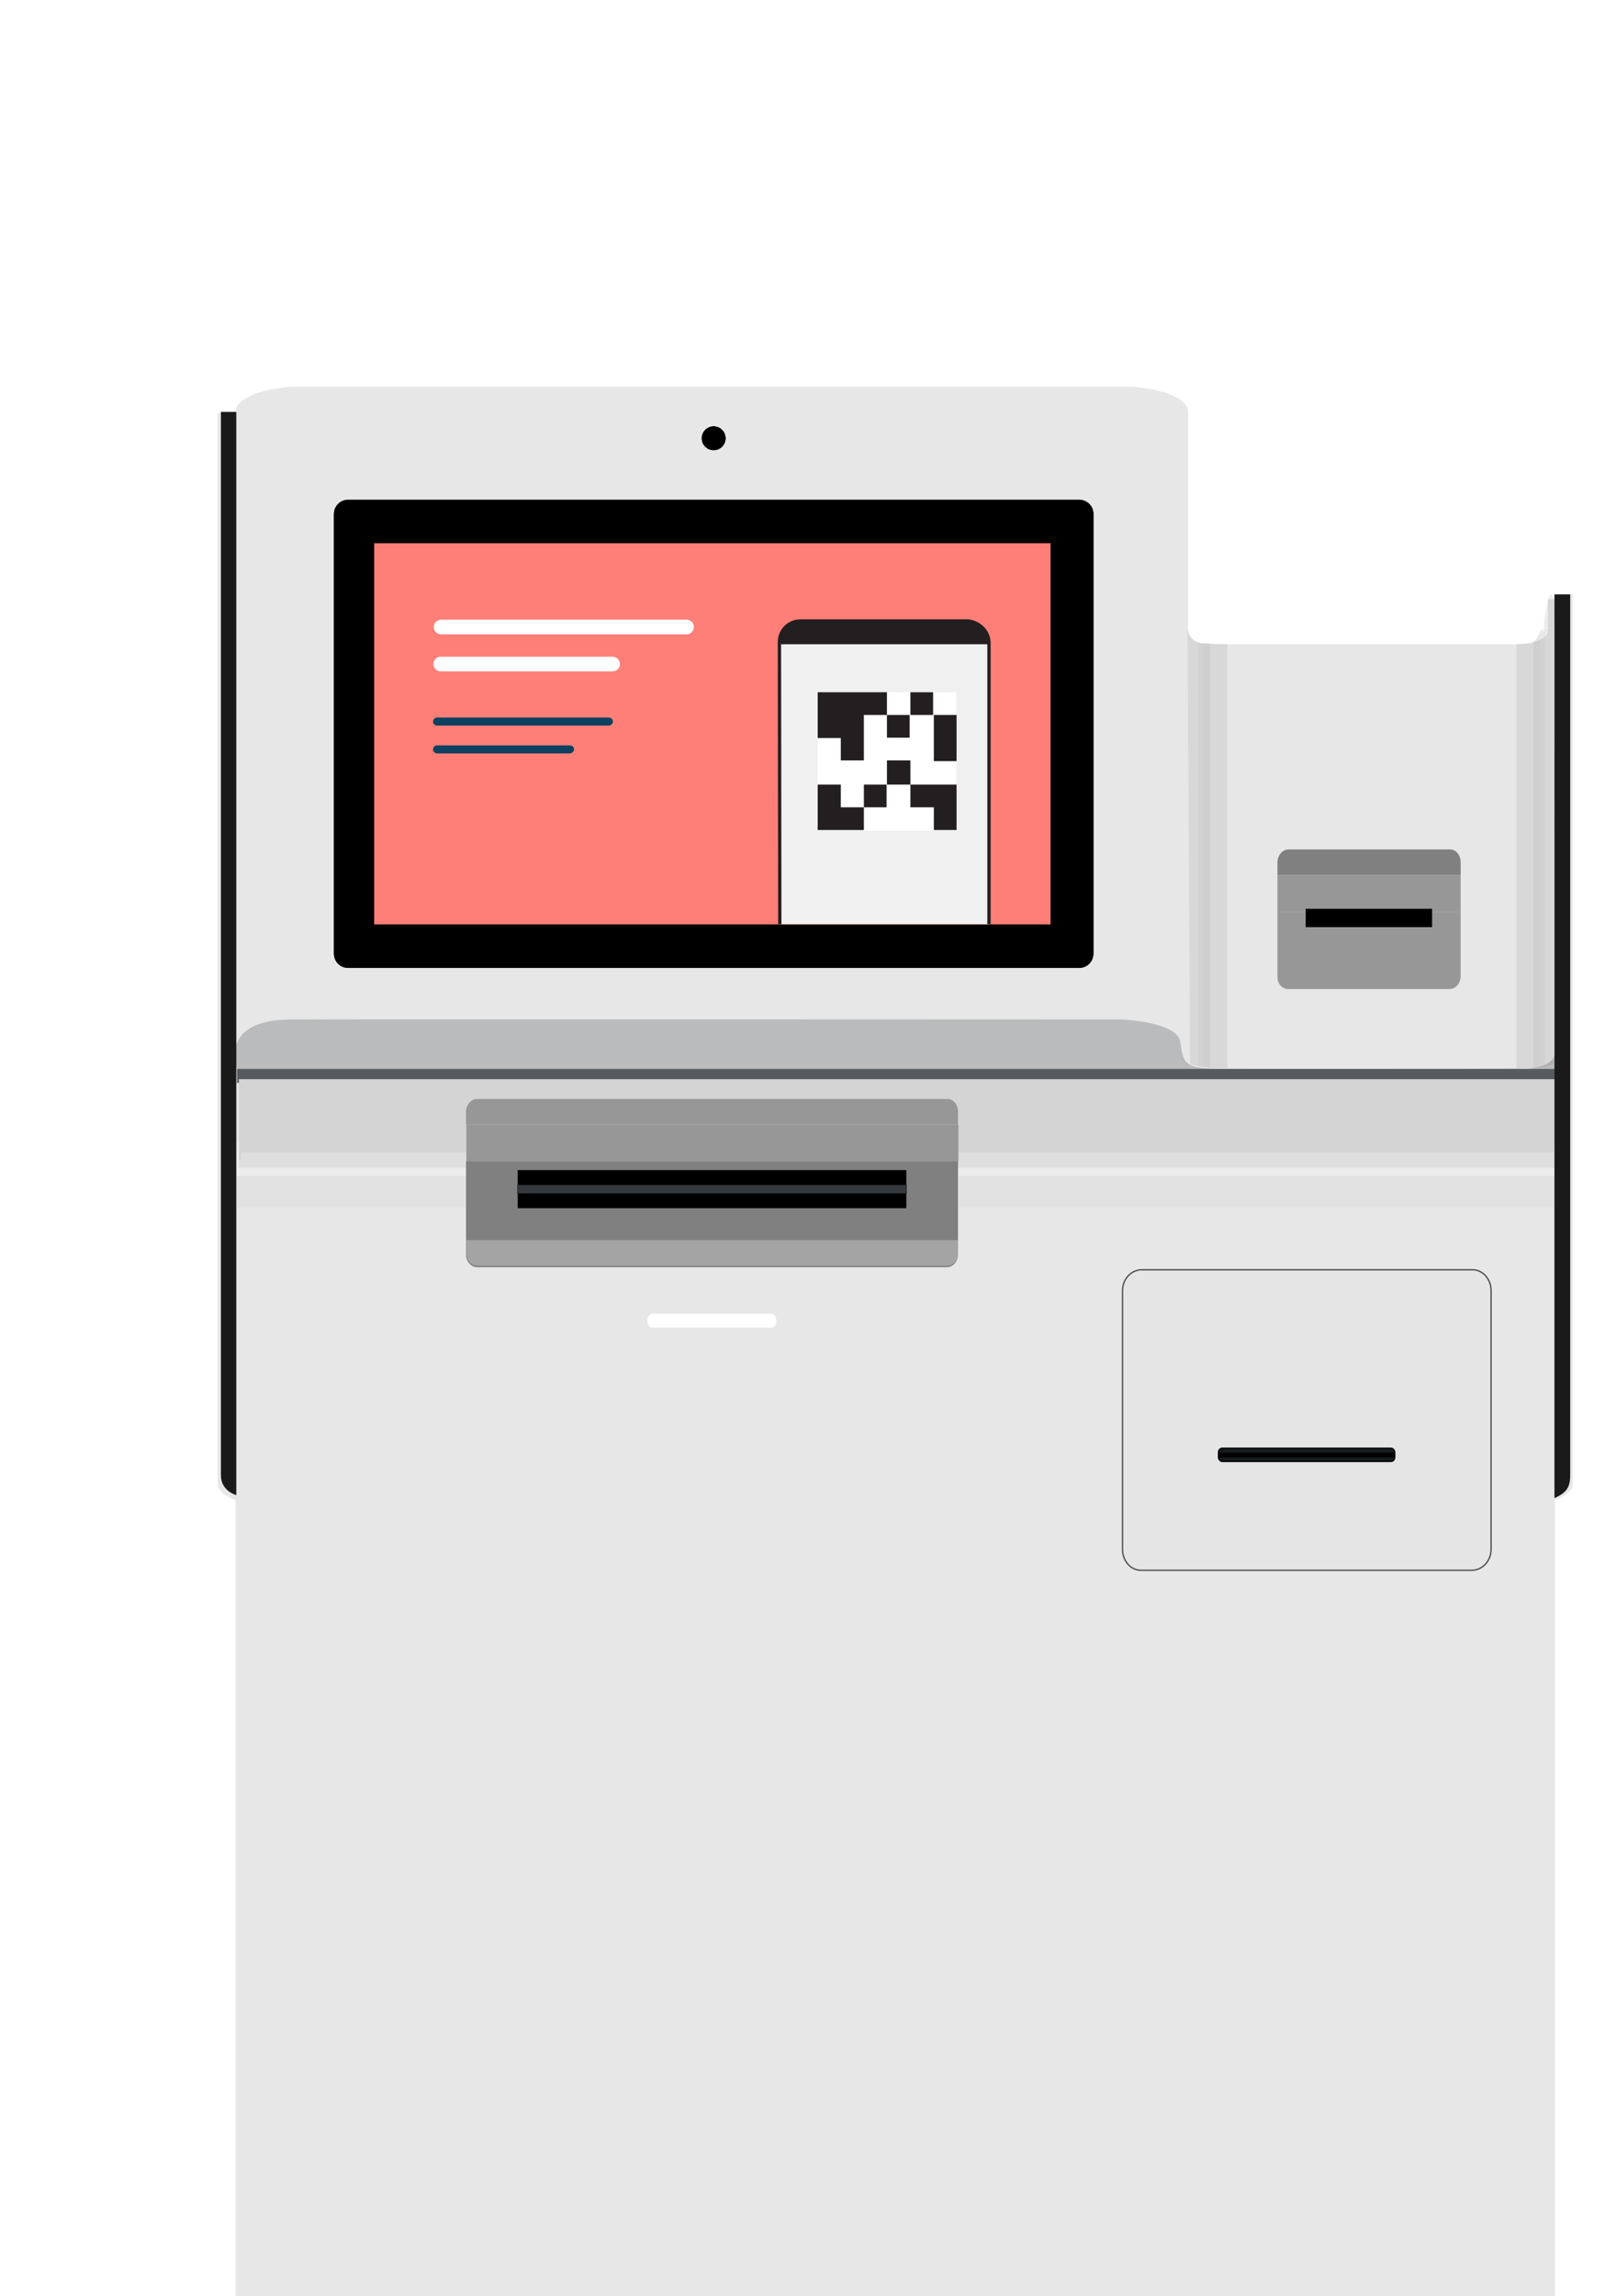 <svg id="etO2BIdWlKU1" xmlns="http://www.w3.org/2000/svg" xmlns:xlink="http://www.w3.org/1999/xlink" viewBox="80 0 441.1 626.6" shape-rendering="geometricPrecision" text-rendering="geometricPrecision">
<style><![CDATA[
#etO2BIdWlKU99_to {animation: etO2BIdWlKU99_to__to 4600ms linear infinite normal forwards}@keyframes etO2BIdWlKU99_to__to { 0% {transform: translate(453.732px,850.517px)} 50% {transform: translate(453.732px,850.517px)} 67.391% {transform: translate(453.732px,420.952px)} 69.565% {transform: translate(453.732px,427.952px)} 78.261% {transform: translate(453.732px,427.952px)} 95.652% {transform: translate(398.28px,850.517px)} 100% {transform: translate(398.28px,850.517px)}} #etO2BIdWlKU112_to {animation: etO2BIdWlKU112_to__to 4600ms linear infinite normal forwards}@keyframes etO2BIdWlKU112_to__to { 0% {transform: translate(576.3px,822.915px)} 19.565% {transform: translate(274.301px,463.91px)} 21.739% {transform: translate(277.301px,469.91px)} 32.609% {transform: translate(277.301px,469.91px)} 50% {transform: translate(256.691px,838.717px)} 100% {transform: translate(256.691px,838.717px)}}
]]></style>
<defs><path id="etO2BIdWlKU2" d="M404.1,169c0,0-.6,6.2,4,6.5s11.6,0,11.6,0l-3.3,116h-5.9c0,0-4.9-.6-5.7-1.2L404.1,169Z"/><path id="etO2BIdWlKU3" d="M504.3,163.6c0,0-.9-3.1-1.7-.1s-1.6,12.1-5.5,12.1c-4.7,0-7.8,0-7.8,0l3.3,116h5.9c0,0,4.9-.6,5.7-1.2l.1-126.8Z"/></defs><g><path d="M506.4,162.2c-.1,0-.1.1-.1.1v1.7v39.6h-.3c-.1,0-.1.1-.1.1v.1v0h-1.6v-38.5-1.7c0-.1-.1-.1-.1-.1h-1.6c-.1,0-.1.1-.1.1v1.7v6.8c0,2.1-3.7,3.7-8.3,3.7h-81.7c-.9,0-1.8-.1-2.6-.2v0v0c-.2,0-.4,0-.6,0s-.4,0-.6,0c-.4,0-.7-.1-1.1-.2-.3-.1-.7-.2-1-.3s-.6-.3-.8-.4c-.1-.1-.2-.2-.3-.3s-.2-.2-.3-.3c-.2-.2-.4-.4-.5-.6s-.2-.4-.3-.7c-.1-.2-.1-.5-.1-.7v-59.8v0v0l-.1-.7v0l-.3-.7-.5-.7-.7-.7-.9-.6-1-.6-1.2-.6-1.3-.5-1.5-.4-1.6-.4-1.7-.3-1.8-.3-1.8-.2-1.9-.1h-1.9v0h-223.6v0h-1.9l-1.9.1-1.8.2-1.8.3-1.7.3-1.6.4-1.5.4-1.3.5-1.2.6-1,.6-.9.6-.7.7-.5.7-.3.7v0l-.1.7v0v0v91.5h-1.6v-.2c0-.1-.1-.1-.1-.1h-.3v-83.9-6.8c0-.1-.1-.1-.1-.1h-2.7c-.1,0-.1.1-.1.1v6.8v152.4v14.1v118.8c0,1.7,1.7,3.3,4.9,4.5v217.2h360.1v-217.2c3.1-1.2,4.9-2.8,4.9-4.5v-119.1-23.9-97.9-1.7c0-.1-.1-.1-.1-.1h-2.8Z" fill="#e7e7e7"/><g><path d="M144.7,294.7v-2.9c0,0-5.3-13.4,14.4-13.6c19.6-.1,227.3,0,227.3,0s14.8.7,15.7,5.9.6,7.2,8.4,7.5s84.1,0,84.1,0s8.8.8,10-4.3v9l-358-1-1.9-.6" opacity="0.32" fill="#555b5f"/></g><rect width="362.3" height="3.8" rx="0" ry="0" transform="translate(144.7 291.7)" fill="#555b5f"/><g opacity="0.45"><g><g clip-path="url(#etO2BIdWlKU18)"><g opacity="0.23"><rect width="4.1" height="119.2" rx="0" ry="0" transform="translate(404.1 172.1)" fill="#555b5f"/><polygon points="405.5,171.9 410.4,171.9 410.4,291.6 405.5,291.6 405.5,291.4 408,291.4 408,172.1 405.5,172.1"/><rect width="4.6" height="119.7" rx="0" ry="0" transform="translate(410.4 171.9)" fill="#555b5f"/><g><rect width="1.5" height="118.8" rx="0" ry="0" transform="translate(407 172.3)" fill="#1a1a1a"/></g></g><clipPath id="etO2BIdWlKU18"><use width="15.626" height="122.5" xlink:href="#etO2BIdWlKU2"/></clipPath></g></g></g><g opacity="0.45"><g><g clip-path="url(#etO2BIdWlKU29)"><g opacity="0.23"><polygon points="500.7,291.4 501.5,160.2 504.8,159.6 504.8,291.4" fill="#555b5f"/><polygon points="503.4,172.1 500.9,172.1 500.9,291.4 503.4,291.4 503.4,291.6 498.5,291.6 498.5,171.9 503.4,171.9"/><rect width="4.6" height="119.7" rx="0" ry="0" transform="translate(493.9 171.9)" fill="#555b5f"/><g><rect width="1.5" height="118.8" rx="0" ry="0" transform="translate(500.4 172.3)" fill="#1a1a1a"/></g></g><clipPath id="etO2BIdWlKU29"><use width="15" height="129.408" xlink:href="#etO2BIdWlKU3"/></clipPath></g></g></g><rect width="359.4" height="24.2" rx="0" ry="0" transform="translate(145.2 294.5)" fill="#d4d4d4"/><g opacity="0.23"><rect width="358.8" height="7.7" rx="0" ry="0" transform="translate(145.2 309)" fill="#d4d4d4"/><polygon points="504.8,311.7 504.8,320.9 144.5,320.9 144.5,311.7 145.2,311.7 145.2,316.4 504.1,316.4 504.1,311.7" fill="#fff"/><rect width="360.3" height="8.6" rx="0" ry="0" transform="translate(144.5 320.9)" fill="#d4d4d4"/><g><rect width="360.3" height="2.8" rx="0" ry="0" transform="translate(145.8 314.5)" fill="#fff"/></g></g><g><path d="M487,423c-.1,3.2-2.6,5.6-5.4,5.5h-89.8c-2.9.2-5.3-2.3-5.4-5.5v-71c.1-3.2,2.6-5.6,5.4-5.5h89.8c2.9-.2,5.3,2.3,5.4,5.5v71v0Z" fill="#e5e5e5" stroke="#4a4a4a" stroke-width="0.356" stroke-miterlimit="10"/><path d="M460.6,397.7c0,.5-.4,1-.9,1h-46.1c-.4,0-.9-.5-.9-1v-1.4c0-.5.4-1,.9-1h46.1c.4,0,.9.5.9,1v1.4v0Z" fill="#2a353f" stroke="#000" stroke-width="0.551" stroke-linecap="round" stroke-linejoin="round"/><rect width="47.9" height="1" rx="0" ry="0" transform="translate(412.8 396.6)" fill="none" stroke="#000" stroke-width="0.11" stroke-linecap="round" stroke-linejoin="round"/><path d="M460.6,397.5v.2c0,.5-.4,1-.9,1h-46.1c-.4,0-.9-.5-.9-1v-.2h47.9Z" fill="#161b1e" stroke="#000" stroke-width="0.11" stroke-linecap="round" stroke-linejoin="round"/><path d="M460.6,396.3v.2h-47.9v-.2c0-.5.4-1,.9-1h46.1c.6,0,.9.4.9,1Z" fill="#161b1e" stroke="#000" stroke-width="0.11" stroke-linecap="round" stroke-linejoin="round"/><rect width="47.9" height="1" rx="0" ry="0" transform="translate(412.8 396.6)" fill="none" stroke="#000" stroke-width="0.11" stroke-linecap="round" stroke-linejoin="round"/><rect width="47.9" height="1" rx="0" ry="0" transform="translate(412.8 396.6)" stroke="#000" stroke-width="0.11" stroke-linecap="round" stroke-linejoin="round"/></g><path d="M290.6,362.3h-32.6c-.7-.1-1.3-.8-1.3-1.8-.1-1,.6-1.9,1.3-2h32.6c.7.1,1.3.8,1.3,1.8.1,1.1-.5,1.9-1.3,2Z" fill="#fff"/><circle r="3.2" transform="translate(274.8 119.6)" fill="#2a353f" stroke="#000" stroke-width="0.093" stroke-linecap="round" stroke-linejoin="round" stroke-miterlimit="1"/><path d="M378.4,260.2c0,2.1-1.7,3.8-3.8,3.8h-199.6c-2.1,0-3.8-1.7-3.8-3.8v-120c0-2.1,1.7-3.8,3.8-3.8h199.6c2.1,0,3.8,1.7,3.8,3.8v120v0Z" fill="#2a353f" stroke="#000" stroke-width="0.093" stroke-linecap="round" stroke-linejoin="round" stroke-miterlimit="1"/><path d="M374.6,136.5h-199.6c-2.1,0-3.8,1.7-3.8,3.8v120c0,2.1,1.7,3.8,3.8,3.8h199.6c2.1,0,3.8-1.7,3.8-3.8v-120.1c0-2.1-1.7-3.7-3.8-3.7Zm-8.7,115.1h-182.2v-102.7h182.2v102.7Z" stroke="#000" stroke-width="0.093" stroke-linecap="round" stroke-linejoin="round" stroke-miterlimit="1"/><rect width="182.2" height="102.7" rx="0" ry="0" transform="translate(183.7 148.9)" fill="#37e6d5" stroke="#000" stroke-width="0.093" stroke-linecap="round" stroke-linejoin="round" stroke-miterlimit="1"/><circle r="3.2" transform="translate(274.8 119.6)" stroke="#000" stroke-width="0.093" stroke-linecap="round" stroke-linejoin="round" stroke-miterlimit="1"/><g><circle r="20.8" transform="translate(321.7 214.7)" fill="#fff"/><line x1="303.8" y1="169" x2="340" y2="169" fill="none" stroke="#fff" stroke-width="5.8" stroke-linecap="round" stroke-miterlimit="1"/><line x1="210.7" y1="164.8" x2="246.8" y2="164.8" fill="none" stroke="#fff" stroke-width="4.853" stroke-linecap="round" stroke-miterlimit="1"/><line x1="210.7" y1="173.1" x2="246.8" y2="173.1" fill="none" stroke="#fff" stroke-width="4.853" stroke-linecap="round" stroke-miterlimit="1"/><line x1="214.6" y1="196.5" x2="240.9" y2="196.5" fill="none" stroke="#fff" stroke-width="4.853" stroke-linecap="round" stroke-miterlimit="1"/><line x1="209.7" y1="206.2" x2="245.9" y2="206.2" fill="none" stroke="#0d4160" stroke-width="2.427" stroke-linecap="round" stroke-miterlimit="1"/><line x1="268" y1="169" x2="282" y2="169" fill="none" stroke="#0d4160" stroke-width="4.853" stroke-linecap="round" stroke-miterlimit="1"/><line x1="214.6" y1="223.1" x2="240.9" y2="223.1" fill="none" stroke="#fff" stroke-width="4.853" stroke-linecap="round" stroke-miterlimit="1"/><line x1="209.7" y1="232.8" x2="245.9" y2="232.8" fill="none" stroke="#0d4160" stroke-width="2.427" stroke-linecap="round" stroke-miterlimit="1"/></g><path d="M144.5,408c0,0-4.2-1.1-4.2-5.4v-290.2h4.2v295.6Z" fill="#1a1a1a"/><path d="M504.3,408.8v0-246.6h4.3v239.9c0,3.2-.4,5-4.3,6.7Z" fill="#1a1a1a"/><g><path d="M428.7,238.8v-3.7c.1-1.8,1.4-3.3,3-3.3h44c1.6-.1,2.9,1.4,3,3.3v3.7h-50Z" fill="#808080"/><rect width="50" height="10" rx="0" ry="0" transform="translate(428.7 238.8)" fill="#979797"/><path d="M428.7,266.6v-17.8h50v17.8c-.1,1.8-1.4,3.3-3,3.3h-43.9c-1.7.1-3.1-1.3-3.1-3.3Z" fill="#979797"/><g><path d="M207.2,306.9v-3.7c.1-1.8,1.4-3.3,3-3.3h128.3c1.6-.1,2.9,1.4,3,3.3v3.7h-134.3Z" fill="#979797"/><rect width="134.3" height="10" rx="0" ry="0" transform="translate(207.3 306.9)" fill="#979797"/><path d="M207.2,342.5v-25.6h134.3v25.6c-.1,1.8-1.4,3.3-3,3.3h-128.3c-1.5,0-2.9-1.4-3-3.3Z" fill="#808080"/></g><rect width="34.5" height="5" rx="0" ry="0" transform="translate(436.4 248)"/></g><path d="M341.6,338.4v3.7c-.1,1.8-1.4,3.3-3,3.3h-128.3c-1.6.1-2.9-1.4-3-3.3v-3.7h134.3Z" opacity="0.38" fill="#dfdfdf"/><rect width="106.1" height="10.4" rx="0" ry="0" transform="translate(221.3 319.3)"/><rect width="106.1" height="2.4" rx="0" ry="0" transform="translate(221.3 323.3)" fill="#34393d" stroke="#000" stroke-width="0.096" stroke-linecap="round" stroke-linejoin="round"/><g><path d="M366.7,252.2h-184.6v-104h184.7l-.1,104v0Z" stroke="#000" stroke-width="0.094" stroke-linecap="round" stroke-linejoin="round"/><rect width="184.7" height="104.1" rx="0" ry="0" transform="translate(182.1 148.2)" fill="#fe7f78" stroke="#000" stroke-width="0.094" stroke-linecap="round" stroke-linejoin="round"/><g><g><path d="M267.4,173.1h-67c-1.1,0-2-.9-2-2s.9-2,2-2h67c1.1,0,2,.9,2,2c0,1-.8,2-2,2v0Z" fill="#fff"/><path d="M247.2,183.2h-46.9c-1.1,0-2-.9-2-2s.9-2,2-2h46.9c1.1,0,2,.9,2,2c.1,1-.8,2-2,2Z" fill="#fff"/><path d="M246.2,198h-46.9c-.5,0-1.1-.4-1.1-1.1c0-.5.4-1.1,1.1-1.1h46.9c.5,0,1.1.4,1.1,1.1c0,.5-.5,1.1-1.1,1.1Z" fill="#0d4160"/><path d="M235.6,205.6h-36.3c-.5,0-1.1-.4-1.1-1.1c0-.5.4-1.1,1.1-1.1h36.3c.5,0,1.1.4,1.1,1.1c0,.5-.6,1.1-1.1,1.1Z" fill="#0d4160"/></g><g><g><polygon points="350.2,252.2 292.7,252.2 292.7,175.7 350.3,175.7" fill="#f0f0f0"/><g><rect width="37.8" height="37.8" rx="0" ry="0" transform="translate(303.2 188.9)" fill="#fff"/><g><rect width="6.2" height="6.2" rx="0" ry="0" transform="translate(322.1 195.1)" fill="#231f20"/><rect width="6.2" height="6.2" rx="0" ry="0" transform="translate(328.5 188.9)" fill="#231f20"/><rect width="6.2" height="12.6" rx="0" ry="0" transform="translate(334.9 195.1)" fill="#231f20"/><polygon points="328.5,214.1 328.5,207.5 322.1,207.5 322.1,214.1 328.5,214.1 328.5,220.3 334.9,220.3 334.9,226.5 341.1,226.5 341.1,214.1" fill="#231f20"/><rect width="6.2" height="6.2" rx="0" ry="0" transform="translate(315.8 214.1)" fill="#231f20"/><polygon points="309.5,207.5 315.8,207.5 315.8,195.1 322.1,195.1 322.1,188.9 303.2,188.9 303.2,201.4 309.5,201.4" fill="#231f20"/><polygon points="309.5,214.1 303.2,214.1 303.2,226.5 315.8,226.5 315.8,220.3 309.5,220.3" fill="#231f20"/></g></g></g><path d="M344.2,169h-45.7c-3.5,0-6.2,2.8-6.2,6.2l.1,77h.9l-.1-76.4h56.3v76.4h.9v-76.9c-.1-3.4-2.9-6-6.2-6.3Z" fill="#231f20"/></g></g></g></g><g id="etO2BIdWlKU99_to" transform="translate(453.732,850.517)"><g transform="translate(-453.732,-416.148)"><g><g><g><path d="M484.2,213.8v107.6c0,.9-.2,1.8-.4,2.6h-56.6c-.3-.8-.5-1.7-.4-2.6v-107.6c0-.8.2-1.6.4-2.3h56.7c.2.8.3,1.6.3,2.3Z" fill="#1a1a1a"/><path d="M483.8,211.5h-56.7c1-3.4,4.2-5.7,7.7-5.7h41.3c3.6-.1,6.7,2.3,7.7,5.7Z" fill="#1a1a1a"/><path d="M427.1,323.9h56.6c-1,3.3-4.2,5.6-7.7,5.6h-41.2c-3.5,0-6.6-2.3-7.7-5.6Z" fill="#1a1a1a"/></g><g><path d="M483.7,323.9c-1,3.3-4.2,5.6-7.7,5.6h-41.2c-3.5,0-6.6-2.3-7.7-5.6-.3-.8-.5-1.7-.4-2.6v-107.5c0-.8.2-1.6.4-2.3c1-3.4,4.2-5.7,7.7-5.7h41.3c3.5,0,6.7,2.3,7.7,5.7.2.7.4,1.5.4,2.3v107.6c.1.8-.2,1.6-.5,2.5Z" fill="none" stroke="#231f20" stroke-width="0.361" stroke-miterlimit="10"/><polyline points="427,211.5 427,211.5 483.8,211.5" fill="none" stroke="#231f20" stroke-width="0.361" stroke-miterlimit="10"/><polyline points="427,323.9 427.1,323.9 483.7,323.9" fill="none" stroke="#231f20" stroke-width="0.361" stroke-miterlimit="10"/></g></g><circle r="3.9" transform="translate(440.7 221.5)" fill="#b1b1b1"/></g><path d="M491.7,271.2c0,0-1.3-6.5-7.8-4.9l3.4-1.1c3.6-1.4,5.6-5.3,4.5-9c0,0-1.4-7-8.5-4.8l-49.9,16-3.5-12.1c-1-3.7-4.8-6-8.5-5.1h-.1c-.1,0-.2.1-.3.1l-.6.2c-3.8,1.4-5.9,5.6-4.7,9.4l6.8,23.6-.2,343h47l.2-316l12.7-4c3.5-1.2,5.6-4.9,4.6-8.5-.3-1.3-1-2.5-1.9-3.5l.9-.2c3.5-1.2,5.6-4.9,4.6-8.5c0,0-.9-4.7-5.4-4.8l2.2-.7c3.7-1.4,5.7-5.4,4.5-9.1Z" fill="#b1b1b1"/></g></g><g id="etO2BIdWlKU112_to" transform="translate(576.3,822.915)"><g transform="translate(-300.5,-440.75)"><ellipse rx="15.5" ry="15.5" transform="translate(124.3 375.1)" fill="#acacac"/><g><path d="M498.4,626.4l-64-.3-65.4.4-103.8-96.8c-23.2,5.3-85.7-9.6-92.4-29.9l20.8-29.5.2-.2c26.9-30.2,75.3-57.4,75.3-57.4l3.7-10h23.2c1.2,1.1,2.3,2.8,2.5,4.7l5.6,36.2c.9,6.7,4.5,12.8,10,16.9L498.4,626.4Z" fill="#acacac"/><path d="M269.1,412.8c0,0-48.2,27.2-75.3,57.4L239,406.1c10.3,0,20.7,2.3,30.1,6.7Z" fill="#808080"/></g><g><g><path d="M245.9,267.1v234.9h-.2l-.6-.2h-119.3v-234.7l.8-.2h118.5l.8.2Z" fill="#cfd0d0"/><path d="M245.9,267.1l-.6-.2h-118.7l-.8.2c0-6.7,5.3-12.1,12.1-12.1v0h95.8c6.7,0,12.1,5.3,12.1,12c.1-.1.1-.1.1.1Z" fill="#333"/><path d="M245,501.9l.6.2c-.2,6.5-5.6,11.5-12.1,11.5h-95.8c-6.5-.2-11.7-5.1-12.1-11.5l.8-.2h118.6v0Z" fill="#333"/></g><g><path d="M245.7,501.9c-.2,6.5-5.6,11.5-12.1,11.5h-95.8c-6.5-.2-11.7-5.1-12.1-11.5h-.2v-234.8c0-6.7,5.3-12.1,12.1-12.1v0h95.8c6.7,0,12.1,5.3,12.1,12c0,.2,0,.2,0,.2v234.8l.2-.1v0v0Z" fill="none" stroke="#333" stroke-width="0.668" stroke-miterlimit="10"/><line x1="126.5" y1="266.9" x2="245.1" y2="266.9" fill="none" stroke="#231f20" stroke-width="0.668" stroke-miterlimit="10"/><line x1="126.8" y1="501.9" x2="245" y2="501.9" fill="none" stroke="#231f20" stroke-width="0.668" stroke-miterlimit="10"/></g><rect width="79.3" height="79.3" rx="0" ry="0" transform="translate(145.8 344.5)" fill="#fff"/><g><polygon points="145.8,344.5 145.8,370.9 159,370.9 159,384.1 172.2,384.1 172.2,357.7 185.4,357.7 185.4,344.5" fill="#231f20"/><rect width="13.1" height="13.1" rx="0" ry="0" transform="translate(185.4 357.7)" fill="#231f20"/><rect width="13.1" height="13.1" rx="0" ry="0" transform="translate(198.6 344.5)" fill="#231f20"/><rect width="13.1" height="26.4" rx="0" ry="0" transform="translate(211.8 357.7)" fill="#231f20"/><polygon points="198.6,384.1 185.4,384.1 185.4,397.4 198.6,397.4 198.6,410.7 211.8,410.7 211.8,423.8 225.1,423.8 225.1,397.4 198.6,397.4" fill="#231f20"/><rect width="13.1" height="13.1" rx="0" ry="0" transform="translate(172.2 397.4)" fill="#231f20"/><polygon points="159,397.4 145.8,397.4 145.8,423.8 172.2,423.8 172.2,410.7 159,410.7" fill="#231f20"/></g></g><g><g><path d="M124.8,437.5c8.1,0,14.9,6.7,14.9,14.9v.2c0,3.9-1.6,7.8-4.4,10.6s-6.5,4.4-10.6,4.4h-7c-8.1,0-14.9-6.7-14.9-14.9v-.2c0-3.9,1.6-7.8,4.4-10.6s6.5-4.4,10.6-4.4h7Z" fill="#acacac"/><path d="M124.8,470.3c8.1,0,14.9,6.7,14.9,14.9v.2c0,3.9-1.6,7.8-4.4,10.6s-6.5,4.4-10.6,4.4h-7c-8.1,0-14.9-6.5-14.9-14.8c0,0,0,0,0-.2c0-3.9,1.6-7.8,4.4-10.6s6.5-4.4,10.6-4.4l7-.1v0Z" fill="#acacac"/><path d="M118.5,403c8.7,0,15.9,7.2,15.9,15.9s-7.2,15.9-15.9,15.9-15.9-7.2-15.9-15.9v0c.1-8.8,7.1-15.9,15.9-15.9-.1,0,0,0,0,0Z" fill="#acacac"/></g></g><path d="M253.2,346.7l42.9,56-26.9,10-33.3-48.5c-3.9-3.9-6.7-13.1-3-16.9l3.3-3.3c3.8-4.2,13-1.2,17,2.7Z" fill="#acacac"/></g></g></svg>
